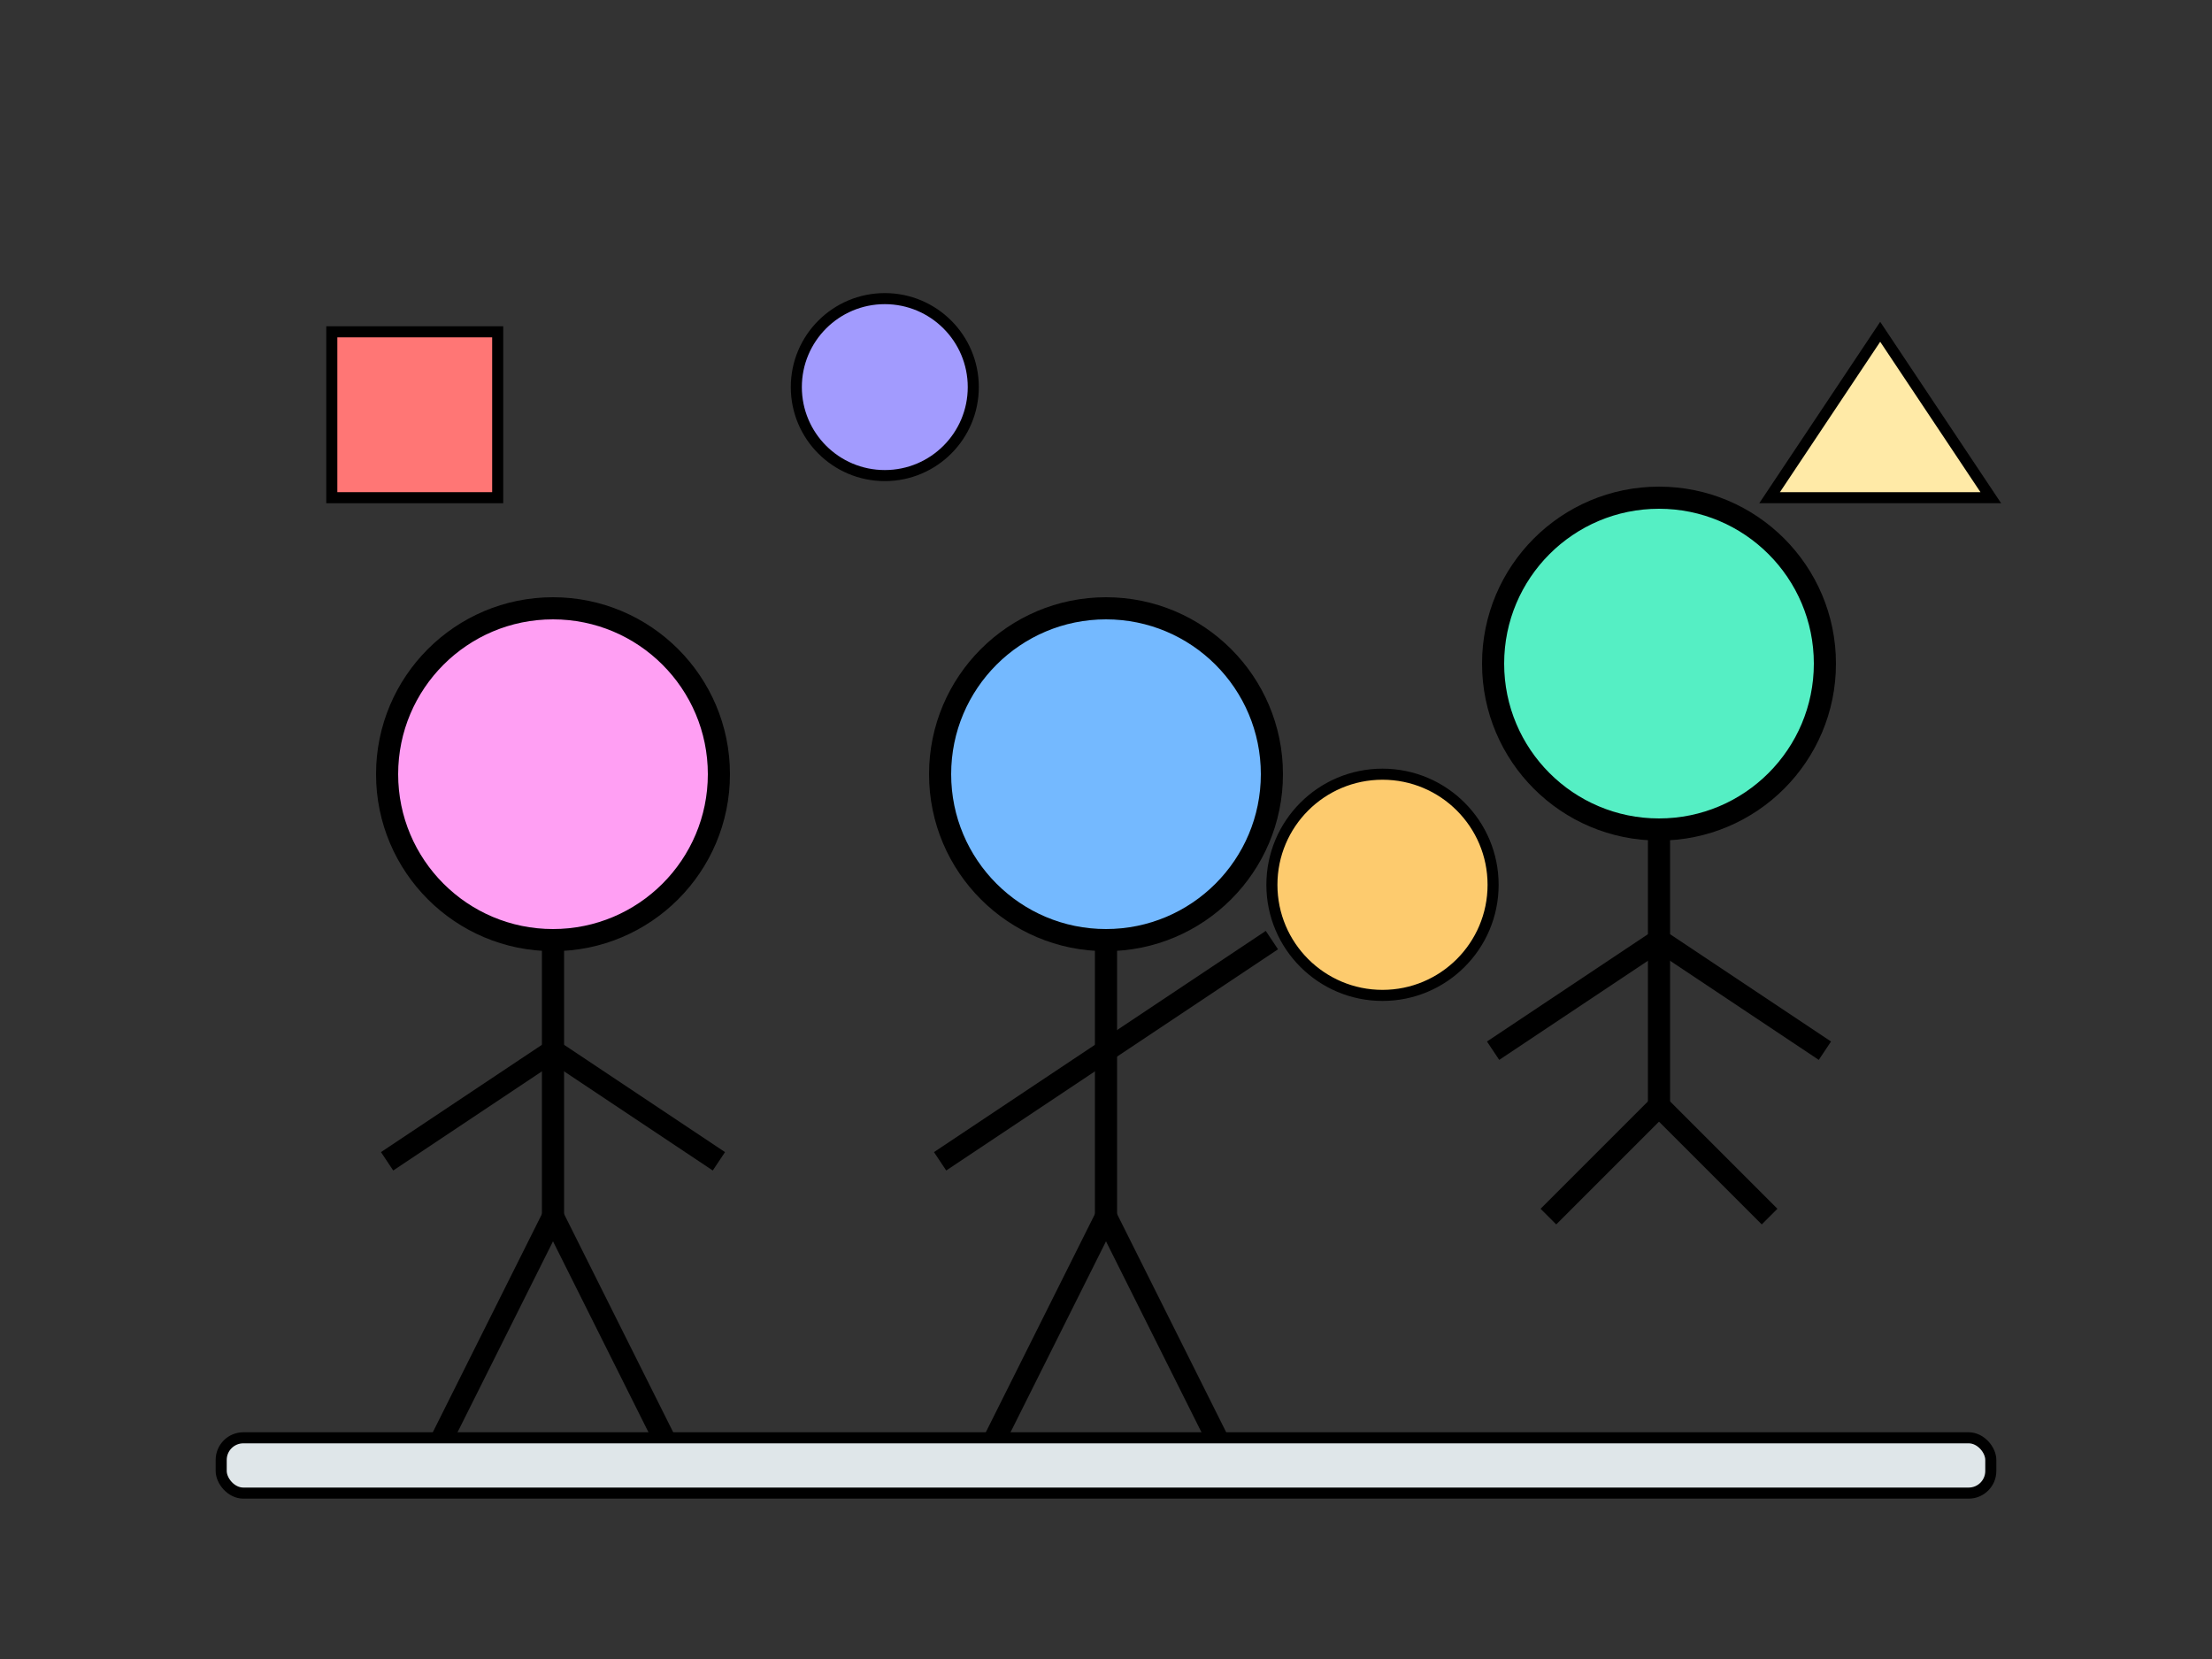 <svg xmlns="http://www.w3.org/2000/svg" viewBox="0 0 200 150" fill="none">
  <rect x="0" y="0" width="200" height="150" fill="#333333" stroke="none"/>
  <!-- Children Playing -->
  <circle cx="50" cy="70" r="15" fill="#FF9FF3" stroke="#000" stroke-width="2"/>
  <line x1="50" y1="85" x2="50" y2="110" stroke="#000" stroke-width="2"/>
  <line x1="50" y1="95" x2="35" y2="105" stroke="#000" stroke-width="2"/>
  <line x1="50" y1="95" x2="65" y2="105" stroke="#000" stroke-width="2"/>
  <line x1="50" y1="110" x2="40" y2="130" stroke="#000" stroke-width="2"/>
  <line x1="50" y1="110" x2="60" y2="130" stroke="#000" stroke-width="2"/>
  
  <!-- Child with Ball -->
  <circle cx="100" cy="70" r="15" fill="#74B9FF" stroke="#000" stroke-width="2"/>
  <line x1="100" y1="85" x2="100" y2="110" stroke="#000" stroke-width="2"/>
  <line x1="100" y1="95" x2="85" y2="105" stroke="#000" stroke-width="2"/>
  <line x1="100" y1="95" x2="115" y2="85" stroke="#000" stroke-width="2"/>
  <line x1="100" y1="110" x2="90" y2="130" stroke="#000" stroke-width="2"/>
  <line x1="100" y1="110" x2="110" y2="130" stroke="#000" stroke-width="2"/>
  <circle cx="125" cy="80" r="10" fill="#FDCB6E" stroke="#000" stroke-width="1"/>
  
  <!-- Child Jumping -->
  <circle cx="150" cy="60" r="15" fill="#55EFC4" stroke="#000" stroke-width="2"/>
  <line x1="150" y1="75" x2="150" y2="100" stroke="#000" stroke-width="2"/>
  <line x1="150" y1="85" x2="135" y2="95" stroke="#000" stroke-width="2"/>
  <line x1="150" y1="85" x2="165" y2="95" stroke="#000" stroke-width="2"/>
  <line x1="150" y1="100" x2="140" y2="110" stroke="#000" stroke-width="2"/>
  <line x1="150" y1="100" x2="160" y2="110" stroke="#000" stroke-width="2"/>
  
  <!-- Toys -->
  <rect x="30" y="30" width="15" height="15" fill="#FF7675" stroke="#000" stroke-width="1"/>
  <circle cx="80" cy="35" r="8" fill="#A29BFE" stroke="#000" stroke-width="1"/>
  <polygon points="170,30 180,45 160,45" fill="#FFEAA7" stroke="#000" stroke-width="1"/>
  
  <!-- Ground -->
  <rect x="20" y="130" width="160" height="5" rx="2" fill="#DFE6E9" stroke="#000" stroke-width="1"/>
</svg>